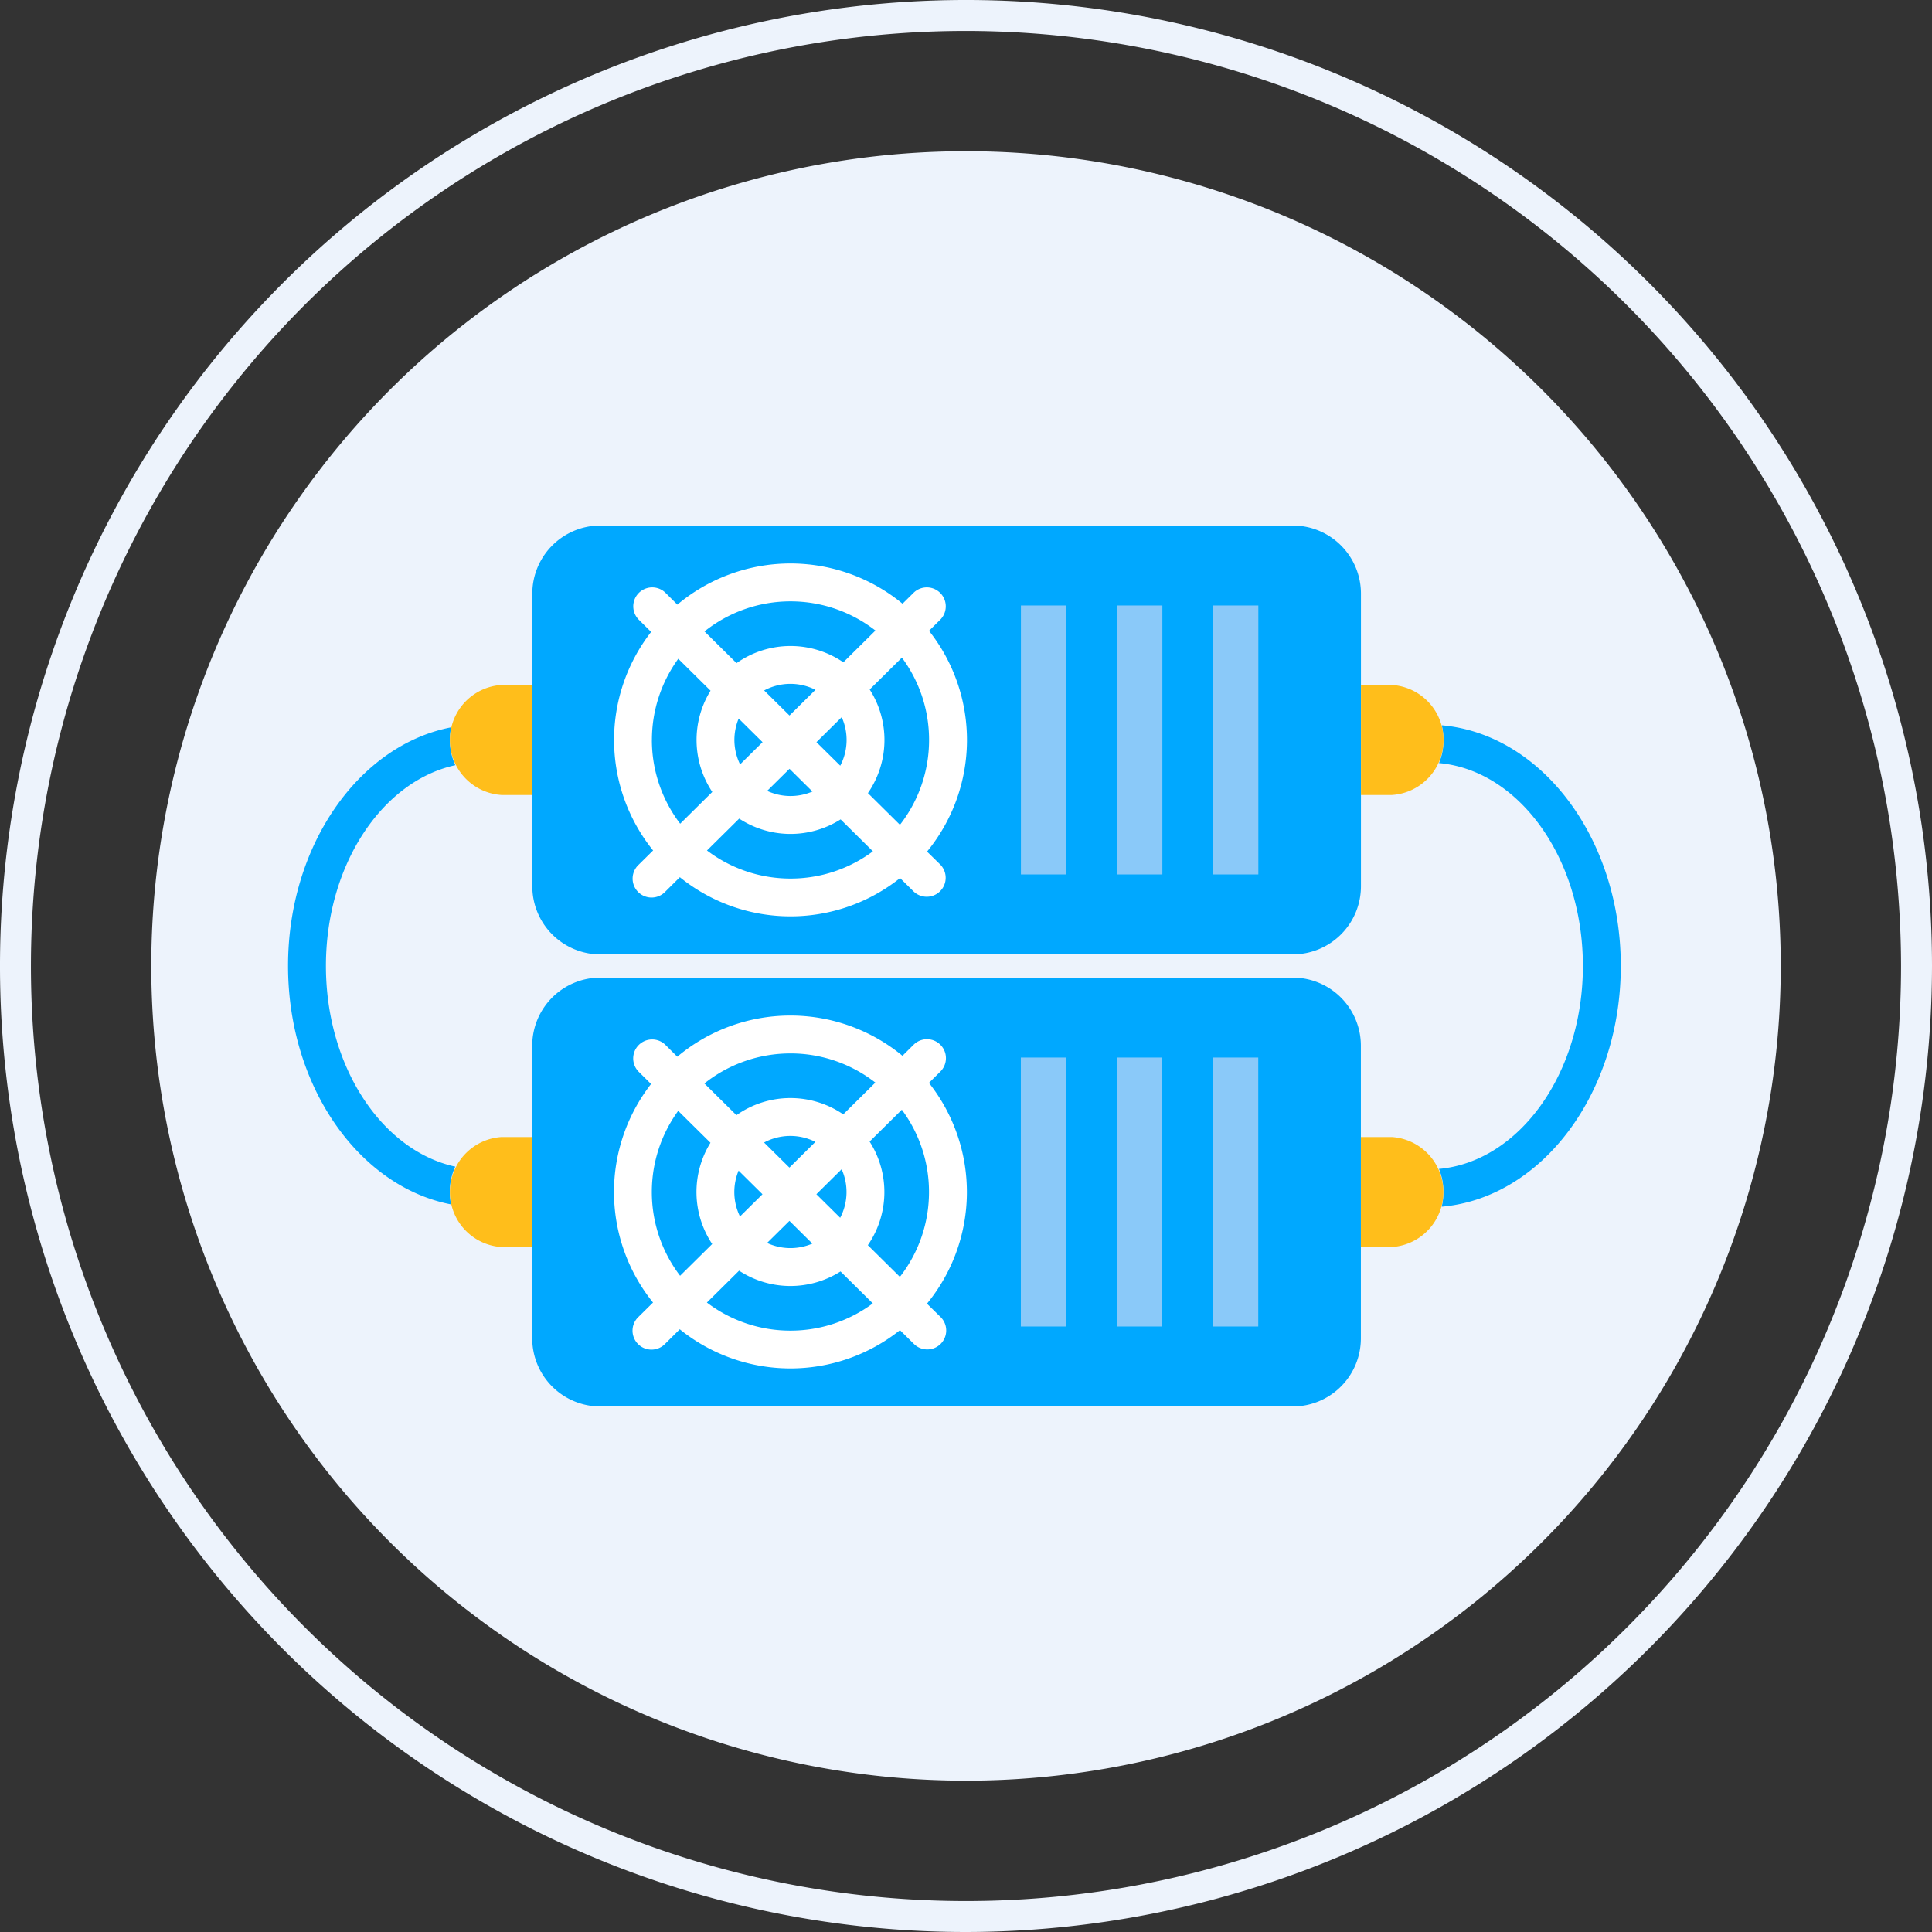 <svg xmlns="http://www.w3.org/2000/svg" width="160" height="160" viewBox="0 0 160 160"><rect x="0" y="0" width="160" height="160" fill="#333333" stroke="none"/><defs><style>.a{fill:#edf3fc;}.b{fill:#00a8ff;}.c{fill:#fff;}.d{fill:#8ac9f9;}.e{fill:#ffbe1b;}</style></defs><g transform="translate(-1026 -467)"><path class="a" d="M175.879,108.4a67.472,67.472,0,1,1-67.472-67.474A67.473,67.473,0,0,1,175.879,108.4Z" transform="translate(997.594 438.598)"/><path class="a" d="M81,161a80,80,0,1,1,80-80A80.091,80.091,0,0,1,81,161ZM81,3.563A77.437,77.437,0,1,0,158.436,81,77.525,77.525,0,0,0,81,3.563Z" transform="translate(1025 466)"/><path class="b" d="M381.081,192.461a5.152,5.152,0,0,1,.147,1.215,5.014,5.014,0,0,1-.374,1.914c6.647.6,11.915,7.907,11.915,16.806S387.5,228.6,380.849,229.2a5.026,5.026,0,0,1,.373,1.913,5.144,5.144,0,0,1-.147,1.216c8.274-.717,14.833-9.38,14.833-19.934S389.352,193.182,381.081,192.461Z" transform="translate(764.319 334.605)"/><path class="b" d="M90.435,231.5a4.986,4.986,0,0,1,.452-2.1c-6.068-1.318-10.712-8.268-10.712-16.621s4.647-15.309,10.717-16.624a4.985,4.985,0,0,1-.451-2.1,5.223,5.223,0,0,1,.107-1.037c-7.64,1.471-13.51,9.77-13.51,19.756s5.867,18.279,13.5,19.754A5.161,5.161,0,0,1,90.435,231.5Z" transform="translate(972.817 334.216)"/><path class="b" d="M204.5,175.243H147.158a5.64,5.64,0,0,1-5.641-5.64V145.365a5.64,5.64,0,0,1,5.641-5.641H204.5a5.641,5.641,0,0,1,5.641,5.641V169.6a5.641,5.641,0,0,1-5.641,5.64Z" transform="translate(928.567 370.797)"/><path class="c" d="M189.007,173.607a14.576,14.576,0,0,0,.163-18.285l.942-.932a1.569,1.569,0,0,0-2.206-2.231l-.929.919a14.583,14.583,0,0,0-18.647.075l-1-.994a1.569,1.569,0,0,0-2.206,2.231l1.034,1.023a14.572,14.572,0,0,0,.163,18.1l-1.2,1.185a1.569,1.569,0,1,0,2.206,2.23l1.209-1.2a14.571,14.571,0,0,0,18.237.072l1.136,1.123a1.569,1.569,0,0,0,2.206-2.23Zm.168-9.246a11.416,11.416,0,0,1-2.412,7.027l-2.653-2.625a7.756,7.756,0,0,0,.147-8.581l2.668-2.639A11.415,11.415,0,0,1,189.175,164.361Zm-16.122,0a4.618,4.618,0,0,1,.354-1.773l1.978,1.957-1.861,1.84A4.611,4.611,0,0,1,173.053,164.361Zm2.464-4.1a4.61,4.61,0,0,1,4.25-.053l-2.152,2.129Zm2.1,6.489,1.9,1.882a4.612,4.612,0,0,1-3.751-.053Zm2.231-2.206,2.092-2.07a4.606,4.606,0,0,1-.12,4.02ZM177.7,152.883a11.419,11.419,0,0,1,7.033,2.417l-2.658,2.63a7.759,7.759,0,0,0-8.845.068l-2.654-2.626A11.421,11.421,0,0,1,177.7,152.883Zm-11.478,11.478a11.413,11.413,0,0,1,2.184-6.723l2.672,2.643a7.762,7.762,0,0,0,.144,8.385l-2.659,2.631A11.417,11.417,0,0,1,166.219,164.361ZM177.7,175.84a11.419,11.419,0,0,1-6.918-2.326l2.668-2.639a7.754,7.754,0,0,0,8.4.064l2.674,2.645A11.415,11.415,0,0,1,177.7,175.84Z" transform="translate(913.767 363.919)"/><rect class="d" width="3.765" height="22.275" transform="translate(1110.549 517.143)"/><rect class="d" width="3.765" height="22.275" transform="translate(1118.497 517.143)"/><rect class="d" width="3.765" height="22.275" transform="translate(1126.445 517.143)"/><path class="e" d="M360.262,181.813h2.567a4.565,4.565,0,0,1,0,9.111h-2.567Z" transform="translate(778.448 341.913)"/><path class="e" d="M126.6,181.813h-2.568a4.565,4.565,0,0,0,0,9.111H126.6Z" transform="translate(943.497 341.913)"/><path class="b" d="M204.481,294.577H147.137a5.64,5.64,0,0,1-5.641-5.64V264.7a5.64,5.64,0,0,1,5.641-5.641h57.344a5.64,5.64,0,0,1,5.64,5.641v24.238a5.641,5.641,0,0,1-5.64,5.64Z" transform="translate(928.581 288.901)"/><path class="c" d="M188.986,292.941a14.577,14.577,0,0,0,.163-18.285l.942-.932a1.569,1.569,0,0,0-2.207-2.231l-.928.919a14.583,14.583,0,0,0-18.647.075l-1-.994a1.569,1.569,0,0,0-2.206,2.231l1.034,1.023a14.571,14.571,0,0,0,.162,18.1l-1.2,1.185a1.569,1.569,0,1,0,2.206,2.23l1.209-1.2a14.571,14.571,0,0,0,18.236.072l1.136,1.123a1.569,1.569,0,1,0,2.207-2.23Zm.168-9.246a11.423,11.423,0,0,1-2.411,7.027l-2.654-2.625a7.758,7.758,0,0,0,.147-8.581l2.668-2.639A11.415,11.415,0,0,1,189.154,283.695Zm-16.122,0a4.616,4.616,0,0,1,.354-1.773l1.978,1.957L173.5,285.72A4.612,4.612,0,0,1,173.032,283.695Zm2.464-4.1a4.608,4.608,0,0,1,4.25-.053l-2.152,2.129Zm2.1,6.489,1.9,1.882a4.612,4.612,0,0,1-3.751-.053Zm2.231-2.207,2.092-2.069a4.608,4.608,0,0,1-.12,4.02Zm-2.149-11.662a11.418,11.418,0,0,1,7.033,2.417l-2.658,2.63a7.76,7.76,0,0,0-8.846.068l-2.654-2.626A11.42,11.42,0,0,1,177.677,272.217ZM166.2,283.695a11.412,11.412,0,0,1,2.184-6.723l2.672,2.643A7.763,7.763,0,0,0,171.2,288l-2.659,2.63A11.418,11.418,0,0,1,166.2,283.695Zm11.478,11.479a11.418,11.418,0,0,1-6.918-2.326l2.667-2.639a7.755,7.755,0,0,0,8.4.064l2.674,2.645A11.416,11.416,0,0,1,177.677,295.174Z" transform="translate(913.782 282.024)"/><rect class="d" width="3.765" height="22.275" transform="translate(1110.542 554.581)"/><rect class="d" width="3.765" height="22.275" transform="translate(1118.49 554.581)"/><rect class="d" width="3.765" height="22.275" transform="translate(1126.438 554.581)"/><path class="e" d="M360.241,301.147h2.568a4.565,4.565,0,0,1,0,9.11h-2.568Z" transform="translate(778.462 260.017)"/><path class="e" d="M126.579,301.147h-2.567a4.565,4.565,0,0,0,0,9.11h2.567Z" transform="translate(943.511 260.017)"/></g></svg>